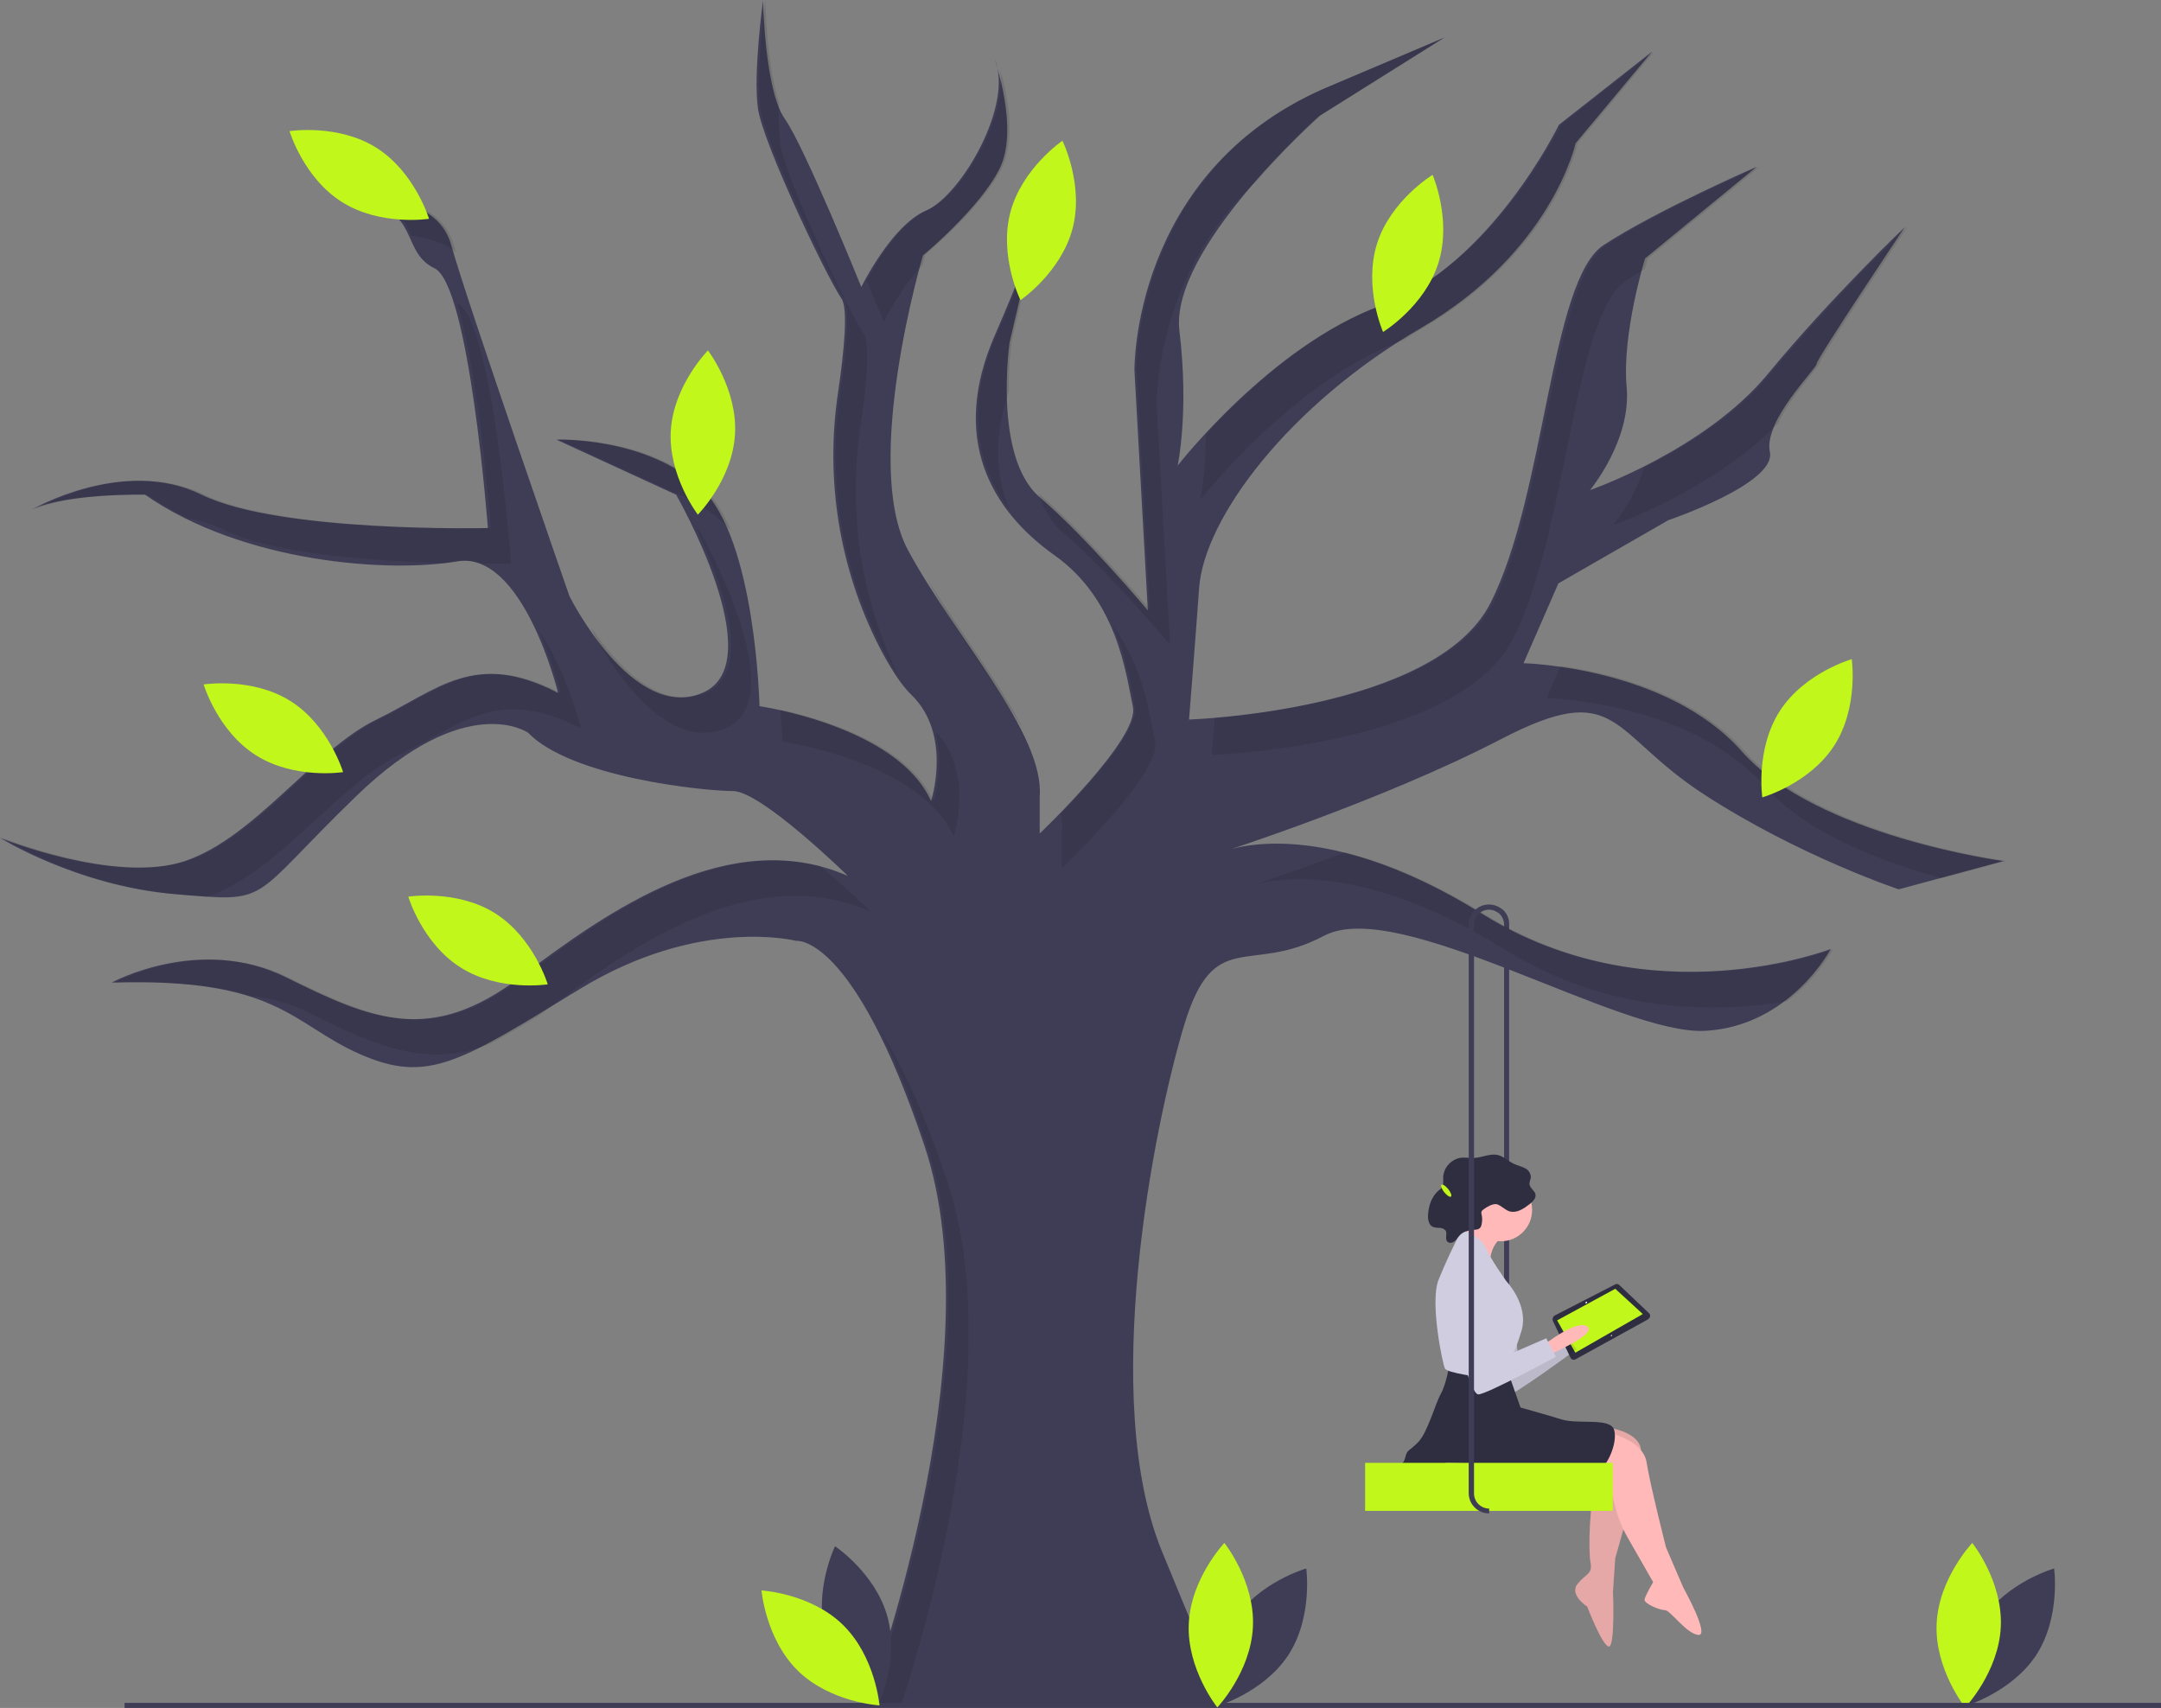 <?xml version="1.0" encoding="utf-8"?>
<!-- Generator: Adobe Illustrator 23.0.3, SVG Export Plug-In . SVG Version: 6.00 Build 0)  -->
<svg version="1.1" id="bc533fab-02ef-422d-9322-6d24acb0347b"
	 xmlns="http://www.w3.org/2000/svg" xmlns:xlink="http://www.w3.org/1999/xlink" x="0px" y="0px" viewBox="0 0 855.3 676"
	 style="enable-background:new 0 0 855.3 676;" xml:space="preserve">
<rect x="0" y="0" width="855.3" height="676" fill="#808080" stroke="none"/>
<style type="text/css">
	.st0{fill:#3F3D56;}
	.st1{opacity:0.1;enable-background:new    ;}
	.st2{fill:#C1F71A;}
	.st3{fill:#FFB9B9;}
	.st4{fill:#D0CDE1;}
	.st5{fill:#2F2E41;}
	.st6{fill:#F2F2F2;}
</style>
<title>tree_swing</title>
<path class="st0" d="M597.3,584.9h-2V366c0-1.8-0.8-3.5-2.2-4.7l1.3-1.6c1.9,1.5,3,3.8,2.9,6.2V584.9z"/>
<path class="st0" d="M342.8,675c0,0,51.4-137.1,23.1-221.5s-50.8-81.1-50.8-81.1s-38.2-9.9-85.7,19.1s-60,37.6-87,25.7
	s-32.3-30.3-98.2-28.3c0,0,34.9-19.1,69.2-2s57.3,26.4,92.3,0s83.1-60.6,129.9-40.2c0,0-34.3-33.6-45.5-33.6s-63.9-5.3-81.1-23.1
	c0,0-24.4-17.1-67.9,25s-33,42.2-71.9,38.9S0,331.6,0,331.6s45.5,18.5,73.2,9.2s51.4-44.2,75.8-56s38.9-27.7,71.9-10.5
	c0,0-13.8-56.7-40.2-52.1s-84.4,0.7-123.3-26.4c0,0-31-0.7-44.8,5.9c0,0,36.3-21.1,67.2-5.9S193.1,209,193.1,209
	s-7.3-96.2-21.1-102.8s-5.3-23.7-31-27c0,0,31.6-4,37.6,17.8S225.4,236,225.4,236s25,50.1,52.7,38.2s-10.5-78.4-10.5-78.4L220.2,174
	c0,0,35.6-1.3,57.3,19.1s23.1,86.4,23.1,86.4s54.7,7.9,67.9,37.6c0,0,8.6-26.4-7.9-42.2c-4.1-4-8.4-10.8-12.6-18.9
	c-15.8-31-21.5-66.3-16.3-100.7c2.5-16.9,4-33.4,1.3-37.2c-5.9-8.6-31-61.3-33-75.1s2-42.8,2-42.8s0.7,35.6,8.6,46.8
	s30.3,66.6,30.3,66.6s11.9-24.4,25.7-30.3s34.9-42.2,27-60c0,0,9.9,27.7,2,43.5s-30.3,34.3-30.3,34.3s-24.4,82.4-5.9,116.7
	s54.1,72.5,52.1,97.6v14.5c0,0,39.6-37.6,36.9-50.1s-5.9-42.2-31-60s-41.5-46.1-23.7-87s17.8-48.1,17.8-48.1l-11.9,50.8
	c0,0-6.6,45.5,11.9,61.3s42.8,44.8,42.8,44.8l-5.3-94.9c0,0-1.3-77.8,74.5-111.4l48.1-20.4l-49.4,31c0,0-59.3,52.7-55.4,85
	s-0.7,53.4-0.7,53.4s36.9-47.5,80.4-63.3S617,49.4,617,49.4l36.9-29l-30.3,36.3c0,0-9.2,42.8-61.3,73.2
	c-52.1,30.3-85.7,75.1-87.7,102.8s-4,52.1-4,52.1s97.6-3.3,119.3-46.1c21.8-42.8,23.7-127.9,44.8-141.7c21.1-13.8,60.6-31,60.6-31
	l-44.2,36.3c0,0-9.2,29.7-7.3,50.8c2,21.1-14.5,40.9-14.5,40.9s45.5-15.8,70.5-46.1s54.1-58,54.1-58s-34.9,52.1-34.9,54.1
	c0,2-21.1,22.4-18.5,34.9s-40.2,27-40.2,27l-43.5,25l-13.8,31.6c0,0,56.7,1.3,86.4,34.9S793,340.8,793,340.8L751.5,352
	c0,0-39.6-13.2-77.1-37.6c-37.6-24.4-33.6-46.1-80.4-21.8s-110.7,44.8-110.7,44.8s36.9-17.1,103.5,24.4s137.8,13.8,137.8,13.8
	S708.6,406.1,675,408c-33.6,2-121.3-53.4-151-37.6c-29.7,15.8-43.5-4-55.4,35.6s-33.6,147.7-8.6,208.3l25,60.6H342.8z"/>
<path class="st1" d="M591,238.6c-17.7,34.8-85.4,43.5-110.2,45.6c-0.7,8.9-1.2,14.6-1.2,14.6s97.6-3.3,119.3-46.1
	s23.7-127.9,44.8-141.7c2.2-1.5,4.7-3,7.3-4.5c0.7-2.7,1.2-4.2,1.2-4.2l44.2-36.3c0,0-39.6,17.1-60.6,31S612.7,195.8,591,238.6z"/>
<path class="st1" d="M650.8,185c-2.7,8.2-6.9,16-12.3,22.8c0,0,39.6-13.8,65.3-40.3c5-10.9,16.4-22.4,16.4-23.8
	c0-2,34.9-54.1,34.9-54.1s-29,27.7-54.1,58C686.9,164.8,666.1,177.4,650.8,185z"/>
<path class="st1" d="M412.3,196.4c-0.5-0.4-0.9-0.8-1.3-1.2c2,6.1,4.9,11.5,9.3,15.2c18.5,15.8,42.8,44.8,42.8,44.8l-5.3-94.9
	c0,0-0.9-51.7,39.9-89c7.9-9.1,16.4-17.7,25.3-25.8l49.4-31l-48.1,20.4c-75.8,33.6-74.5,111.4-74.5,111.4l5.3,94.9
	C455.2,241.3,430.8,212.3,412.3,196.4z"/>
<path class="st1" d="M477.3,172c-0.1,16.2-2.3,25.9-2.3,25.9s36.9-47.4,80.4-63.3c2.6-1.6,5.2-3.2,7.8-4.8
	c52.1-30.3,61.3-73.2,61.3-73.2l30.3-36.3l-36.9,29c0,0-27,55.4-70.5,71.2C517.8,131.4,491.2,156.9,477.3,172z"/>
<path class="st1" d="M420.3,329.1v14.5c0,0,39.6-37.6,36.9-50.1c-2-9.6-4.4-29.2-16.7-45.8c5.5,12.6,7.2,24.9,8.7,31.8
	c1.9,9-17.9,30.8-29.3,42.5C420.4,324.3,420.5,326.7,420.3,329.1z"/>
<path class="st1" d="M367.3,229.6c0.3,0.7,0.6,1.3,1,2c10.1,18.8,25.3,38.7,36.8,57.1C395.8,270.4,379.8,249.7,367.3,229.6z"/>
<path class="st1" d="M587.7,361.9c-21.7-13.5-40.2-20.8-55.4-24.5c-15.9,6-29,10.4-35.5,12.6c11.8-3.1,46-7.1,98.9,25.9
	c41.5,25.9,84.8,24.9,111.6,20.4c7.4-5.6,13.6-12.6,18.2-20.6C725.4,375.7,654.3,403.4,587.7,361.9z"/>
<path class="st1" d="M399.4,201.5c-5.3-13-6.2-28.5-0.1-46.7c-0.1-6.6,0.3-13.2,1.1-19.7l10.4-44.4c-1.9,6.4-6.3,18.8-16.3,41.8
	C381.8,161.6,386.6,184.4,399.4,201.5z"/>
<path class="st1" d="M690.5,297.3c-20.6-23.3-54.1-31.1-72.8-33.7l-5.6,12.7c0,0,56.7,1.3,86.4,34.9c16.4,18.6,46.5,30,70,36.4
	l25.5-6.9C794,340.8,720.2,330.9,690.5,297.3z"/>
<path class="st1" d="M287.2,288.2c27.7-11.9-10.5-78.4-10.5-78.4l-1-0.5c9.5,20.1,23.4,56.5,3.6,64.9c-18.5,7.9-35.8-11.8-45.3-25.8
	c0.3,1,0.5,1.5,0.5,1.5S259.5,300.1,287.2,288.2z"/>
<path class="st1" d="M377.5,331.1c0,0,8.3-25.7-7.3-41.6c3.8,13.7-0.7,27.6-0.7,27.6c-10.2-22.9-45.2-32.9-60.6-36.2
	c0.6,7.6,0.7,12.6,0.7,12.6S364.3,301.4,377.5,331.1z"/>
<path class="st1" d="M410.8,90.7c1.5-5,1.5-6.4,1.5-6.4L410.8,90.7z"/>
<path class="st1" d="M81.8,354.9c0.1,0,0.3-0.1,0.4-0.1c27.7-9.2,51.4-44.2,75.8-56s38.9-27.7,71.9-10.5c0,0-5.8-23.6-16.9-39.1
	c3.7,8.1,6.7,16.5,8.9,25.1c-33-17.1-47.5-1.3-71.9,10.5s-48.1,46.8-75.8,56S1,331.6,1,331.6s30.3,19.1,69.2,22.4
	C74.7,354.4,78.5,354.7,81.8,354.9z"/>
<path class="st1" d="M58.3,195.8c5.1,3.5,10.5,6.7,16.1,9.4c5,0.8,9.8,2.4,14.4,4.6c19.9,9.8,61.1,12.4,88,13.1
	c1.7-0.2,3.3-0.4,4.9-0.7c3.1-0.6,6.3-0.2,9.3,0.9c7,0,11.3-0.1,11.3-0.1s-7.3-96.2-21.1-102.8c-0.1,0-0.2-0.1-0.3-0.2
	c8.8,28.3,13.4,89,13.4,89s-82.4,2-113.4-13.2s-67.2,5.9-67.2,5.9C27.4,195.1,58.3,195.8,58.3,195.8z"/>
<path class="st1" d="M356.6,675c12.1-37,41.1-139.4,18.3-207.5c-9.9-29.4-19-48.1-26.8-60.1c5.8,11.3,12.1,26.3,18.8,46.1
	c28.3,84.4-23.1,221.5-23.1,221.5H356.6z"/>
<path class="st1" d="M99.2,394.2c8.1,0.8,15.9,3.1,23.2,6.7c27.1,13.5,47.2,22.1,71.6,12.2c5.6-2.9,11.8-6.6,19-10.9
	c0.6-0.4,1.1-0.8,1.7-1.2c34.9-26.4,83.1-60.6,129.9-40.2c0,0-9.5-9.3-20.1-18.1c-42.9-10.5-85.9,20.2-117.8,44.3
	c-34.9,26.4-58,17.1-92.3,0s-69.2,2-69.2,2C70.6,388.2,87,390.4,99.2,394.2z"/>
<path class="st1" d="M166.1,99.7c0.8,1.3,1.7,2.4,2.7,3.5C168,101.9,167.1,100.8,166.1,99.7z"/>
<path class="st1" d="M286.5,207.1c1,1,2,2,2.9,3.1c-2.9-6.9-6.5-12.9-10.9-17.1c-21.8-20.4-57.3-19.1-57.3-19.1l44.6,20.5
	C273.5,197.3,280.5,201.6,286.5,207.1z"/>
<path class="st1" d="M333.9,118c2.7,3.9,1.2,20.4-1.3,37.2c-5.2,34.5,0.5,69.7,16.3,100.7c2.1,4.2,4.4,8.2,7,12.1
	c-15.1-30.6-20.4-65.1-15.4-98.8c2.5-16.9,4-33.4,1.3-37.2c-5.9-8.6-31-61.3-33-75.1c-0.6-5.4-0.7-10.8-0.4-16.2
	C303.4,26.1,302.9,0,302.9,0s-4,29-2,42.8S328,109.4,333.9,118z"/>
<path class="st1" d="M349.8,127.4c0,0,6.4-13.1,15.3-22.5c0.7-2.6,1.1-4.1,1.1-4.1s22.4-18.5,30.3-34.3c6.1-12.2,1.6-31.6-0.8-39.7
	c3.9,18.7-15.3,50.7-28.2,56.2c-11.2,4.8-21.1,21.7-24.5,28C347,120.5,349.8,127.4,349.8,127.4z"/>
<path class="st1" d="M395.7,26.9c-0.3-1.3-0.7-2.6-1.2-3.8C394.5,23.1,395,24.5,395.7,26.9z"/>
<path class="st1" d="M162.9,93.3c5.8,0.7,12.5,2.5,17.6,6.6c-0.3-1.1-0.6-2.1-0.9-3c-5.9-21.8-37.6-17.8-37.6-17.8
	C156.4,80.9,160.1,87.1,162.9,93.3z"/>
<path class="st0" d="M784.5,641.1c-9.8,15.1-7.1,34.3-7.1,34.3s18.6-5.3,28.5-20.3c9.8-15.1,7.1-34.3,7.1-34.3
	S794.4,626.1,784.5,641.1z"/>
<path class="st2" d="M791.9,643.8c-0.8,18-14.1,32-14.1,32s-12.1-15.1-11.3-33.1s14.1-32,14.1-32S792.7,625.8,791.9,643.8z"/>
<path class="st3" d="M618.8,530c0,0,11.3-11.9,15.9-9.5s-13.3,13-13.3,13L618.8,530z"/>
<path class="st1" d="M618.8,530c0,0,11.3-11.9,15.9-9.5s-13.3,13-13.3,13L618.8,530z"/>
<path class="st4" d="M584.2,504.1c0,0-4.2,7.5-3.1,15.5c1.1,8,11,33.8,14.4,33.4S624,534,624,534l-4.8-6.7L601,538.5
	C601,538.5,598.2,498.8,584.2,504.1z"/>
<path class="st5" d="M652.1,522.3l-28.5,15.7c-0.6,0.4-1.5,0.2-1.9-0.4c0-0.1-0.1-0.1-0.1-0.2l-7-14.6c-0.3-0.9,0.1-1.8,0.9-2.2
	l23.7-12.2c0.6-0.4,1.4-0.2,1.8,0.3l11.8,11.2C653.4,520.7,653.1,521.7,652.1,522.3C652.2,522.2,652.2,522.2,652.1,522.3z"/>
<polygon class="st2" points="650.2,520.1 623.5,535.4 616.3,522.6 639.3,510.1 "/>
<ellipse transform="matrix(0.641 -0.768 0.768 0.641 -170.291 667.043)" class="st6" cx="627.5" cy="515.5" rx="0.4" ry="0.3"/>
<ellipse transform="matrix(0.641 -0.768 0.768 0.641 -176.802 679.388)" class="st6" cx="637.5" cy="528.6" rx="0.3" ry="0.2"/>
<path class="st1" d="M584.2,504.1c0,0-4.2,7.5-3.1,15.5c1.1,8,11,33.8,14.4,33.4S624,534,624,534l-4.8-6.7L601,538.5
	C601,538.5,598.2,498.8,584.2,504.1z"/>
<path class="st3" d="M611.1,532.3c0,0,12.8-10.2,17.1-7.3c4.3,3-14.9,11.1-14.9,11.1L611.1,532.3z"/>
<circle class="st3" cx="594" cy="478.9" r="12.4"/>
<path class="st3" d="M636.7,565.1c0,0,13.2,1.7,12.8,9.8s-10.2,41.8-10.2,41.8l-0.9,13.2c0,0,0.9,22.2-1.7,21.8
	c-2.6-0.4-8.5-15.8-8.5-15.8s-7.3-4.7-3.8-9s6-3.8,5.1-8.5s-0.4-24.3,2.1-30.3c2.6-6,4.1-9.3,4.1-9.3l-8.3-0.5L636.7,565.1z"/>
<path class="st1" d="M636.7,565.1c0,0,13.2,1.7,12.8,9.8s-10.2,41.8-10.2,41.8l-0.9,13.2c0,0,0.9,22.2-1.7,21.8
	c-2.6-0.4-8.5-15.8-8.5-15.8s-7.3-4.7-3.8-9s6-3.8,5.1-8.5s-0.4-24.3,2.1-30.3c2.6-6,4.1-9.3,4.1-9.3l-8.3-0.5L636.7,565.1z"/>
<path class="st3" d="M637.6,567.3c0,0,12.8,3,14.1,11.5s7.7,33.7,7.7,33.7l6.8,15.8c0,0,10.7,19.2,6,18.8
	c-4.7-0.4-11.1-9.8-13.2-9.8c-2.1,0-8.5-2.6-8.1-4.3c0.4-1.7,3.4-6.8,3.4-6.8l-10.3-18c-2-3.5-3.5-7.2-4.5-11.1
	c-1.1-4.2-2.3-9.4-2.3-11c0-3-8.5-4.3-8.5-4.3L637.6,567.3z"/>
<path class="st5" d="M595.8,540l6,17.1c0,0,9.4,2.6,16.2,4.7s19.6-0.9,20.9,4.3c1.3,5.1-2.6,14.1-6.4,16.2c-3.8,2.1-6,4.3-18.3,0.9
	c-12.4-3.4-41.8-4.3-41.8-4.3c-2.9,1.7-6.1,2.7-9.4,3c-5.5,0.4-6.8,0.9-8.5-0.4c-1.7-1.3,0.9-1.3,1.7-4.7c0.9-3.4,1.3-2.1,5.1-6
	s6.8-15.4,9-19.2c2.1-3.8,3.4-11.5,3.4-11.5L595.8,540z"/>
<path class="st3" d="M594.9,489.2c-3.1,2.3-5,5.9-5.1,9.8c0,6.4-12.8-6.8-12.8-6.8s6.8-8.5,6.8-11.1S594.9,489.2,594.9,489.2z"/>
<path class="st4" d="M578.7,486.6c0,0,7.7,3,9.4,7.3c1.7,4.3,8.1,13.2,8.1,13.2s9,9.4,6,19.6c-3,10.2-5.5,12.8-5.5,14.5
	c0,1.7-4.3,4.7-7.7,4.3c-3.4-0.4-16.2-2.1-17.1-3.8c-0.9-1.7-6-26-2.6-35C572.1,499.8,575.2,493.1,578.7,486.6z"/>
<path class="st5" d="M597.6,479.5c2.8,0.7,5.5-1.1,7.8-2.9c1.3-1,2.7-2.4,2.3-4c-0.4-1.4-2-2.2-2.3-3.7c-0.2-1,0.4-2,0.5-3
	c-0.1-1.6-1-3-2.5-3.6c-1.3-0.7-2.9-1-4.3-1.7c-2.1-1-3.9-2.8-6.1-3.4c-3.1-0.8-6.2,0.9-9.4,1.1c-1.9,0.1-3.9-0.3-5.8,0
	c-3.7,0.8-6.5,4-6.6,7.8c0,1.4,0.2,2.9-0.6,4c-0.3,0.4-0.7,0.7-1.1,1c-2.8,2.3-4.1,6.1-4.3,9.8c-0.1,1.8,0.3,4,1.9,4.7
	c0.9,0.3,1.8,0.4,2.7,0.4c0.9,0,1.8,0.4,2.4,1.1c0.7,1.3-0.4,3.2,0.6,4.3c0.7,0.8,2.1,0.6,3-0.2c0.8-0.7,1.4-1.8,2.2-2.5
	c1.5-1.5,3.8-1.8,6-2c0.6,0,1.2-0.2,1.7-0.6c0.4-0.4,0.6-0.9,0.7-1.5c0.3-1.3,0.3-2.6,0-3.9c-0.1-0.4-0.2-0.8,0-1.2
	c0.1-0.3,0.4-0.5,0.6-0.7c1.3-1,3.6-2.4,5.3-2.2C594.2,477.1,595.7,479,597.6,479.5z"/>
<path class="st4" d="M580.4,502c0,0-5.1,6.8-5.1,14.9c0,8.1,6.4,35,9.8,35s30.7-14.9,30.7-14.9l-3.8-7.3l-19.6,8.5
	C592.3,538.3,594.9,498.6,580.4,502z"/>
<rect x="540.3" y="579" class="st2" width="98" height="19"/>
<path class="st0" d="M589.3,599c-4.4,0-8-3.6-8-8V366c0-4.4,3.6-8,8-8c1.8,0,3.6,0.6,5.1,1.8l-1.3,1.6c-2.6-2.1-6.3-1.7-8.4,0.9
	c-0.9,1.1-1.3,2.4-1.3,3.8v225c0,3.3,2.7,6,6,6V599z"/>
<rect x="49.3" y="674" class="st0" width="806" height="2"/>
<ellipse transform="matrix(0.78 -0.626 0.626 0.78 -168.837 462.148)" class="st2" cx="572.3" cy="471" rx="1" ry="3"/>
<path class="st0" d="M488.5,641.1c-9.8,15.1-7.1,34.3-7.1,34.3s18.6-5.3,28.5-20.3c9.8-15.1,7.1-34.3,7.1-34.3
	S498.4,626.1,488.5,641.1z"/>
<path class="st2" d="M495.9,643.8c-0.8,18-14.1,32-14.1,32s-12.1-15.1-11.3-33.1s14.1-32,14.1-32S496.7,625.8,495.9,643.8z"/>
<path class="st0" d="M326.7,646.8c4.7,17.4,20.8,28.1,20.8,28.1s8.5-17.4,3.8-34.8c-4.7-17.4-20.8-28.1-20.8-28.1
	S322,629.5,326.7,646.8z"/>
<path class="st2" d="M333.6,643.1c12.9,12.6,14.5,31.9,14.5,31.9s-19.3-1.1-32.2-13.6c-12.9-12.6-14.5-31.9-14.5-31.9
	S320.8,630.6,333.6,643.1z"/>
<path class="st2" d="M290.9,172c-1.1,18-14.7,31.7-14.7,31.7s-11.8-15.4-10.7-33.3s14.7-31.7,14.7-31.7S292,154.1,290.9,172z"/>
<path class="st2" d="M149,58.5c15.2,9.6,20.8,28.1,20.8,28.1s-19.1,3-34.4-6.6s-20.8-28.1-20.8-28.1S133.8,48.9,149,58.5z"/>
<path class="st2" d="M115,277.5c15.2,9.6,20.8,28.1,20.8,28.1s-19.1,3-34.4-6.6s-20.8-28.1-20.8-28.1S99.8,267.9,115,277.5z"/>
<path class="st2" d="M196,361.5c15.2,9.6,20.8,28.1,20.8,28.1s-19.1,3-34.4-6.6s-20.8-28.1-20.8-28.1S180.8,351.9,196,361.5z"/>
<path class="st2" d="M424.5,90.5c-4.6,17.4-20.6,28.3-20.6,28.3s-8.6-17.4-4-34.8s20.6-28.3,20.6-28.3S429.1,73.1,424.5,90.5z"/>
<path class="st2" d="M569.3,104.1c-5.4,17.2-21.9,27.3-21.9,27.3s-7.8-17.7-2.4-34.9S567,69.2,567,69.2S574.7,86.9,569.3,104.1z"/>
<path class="st2" d="M725.9,295.2c-9.8,15.1-28.4,20.4-28.4,20.4s-2.8-19.2,7-34.3s28.4-20.4,28.4-20.4S735.7,280.1,725.9,295.2z"/>
</svg>
